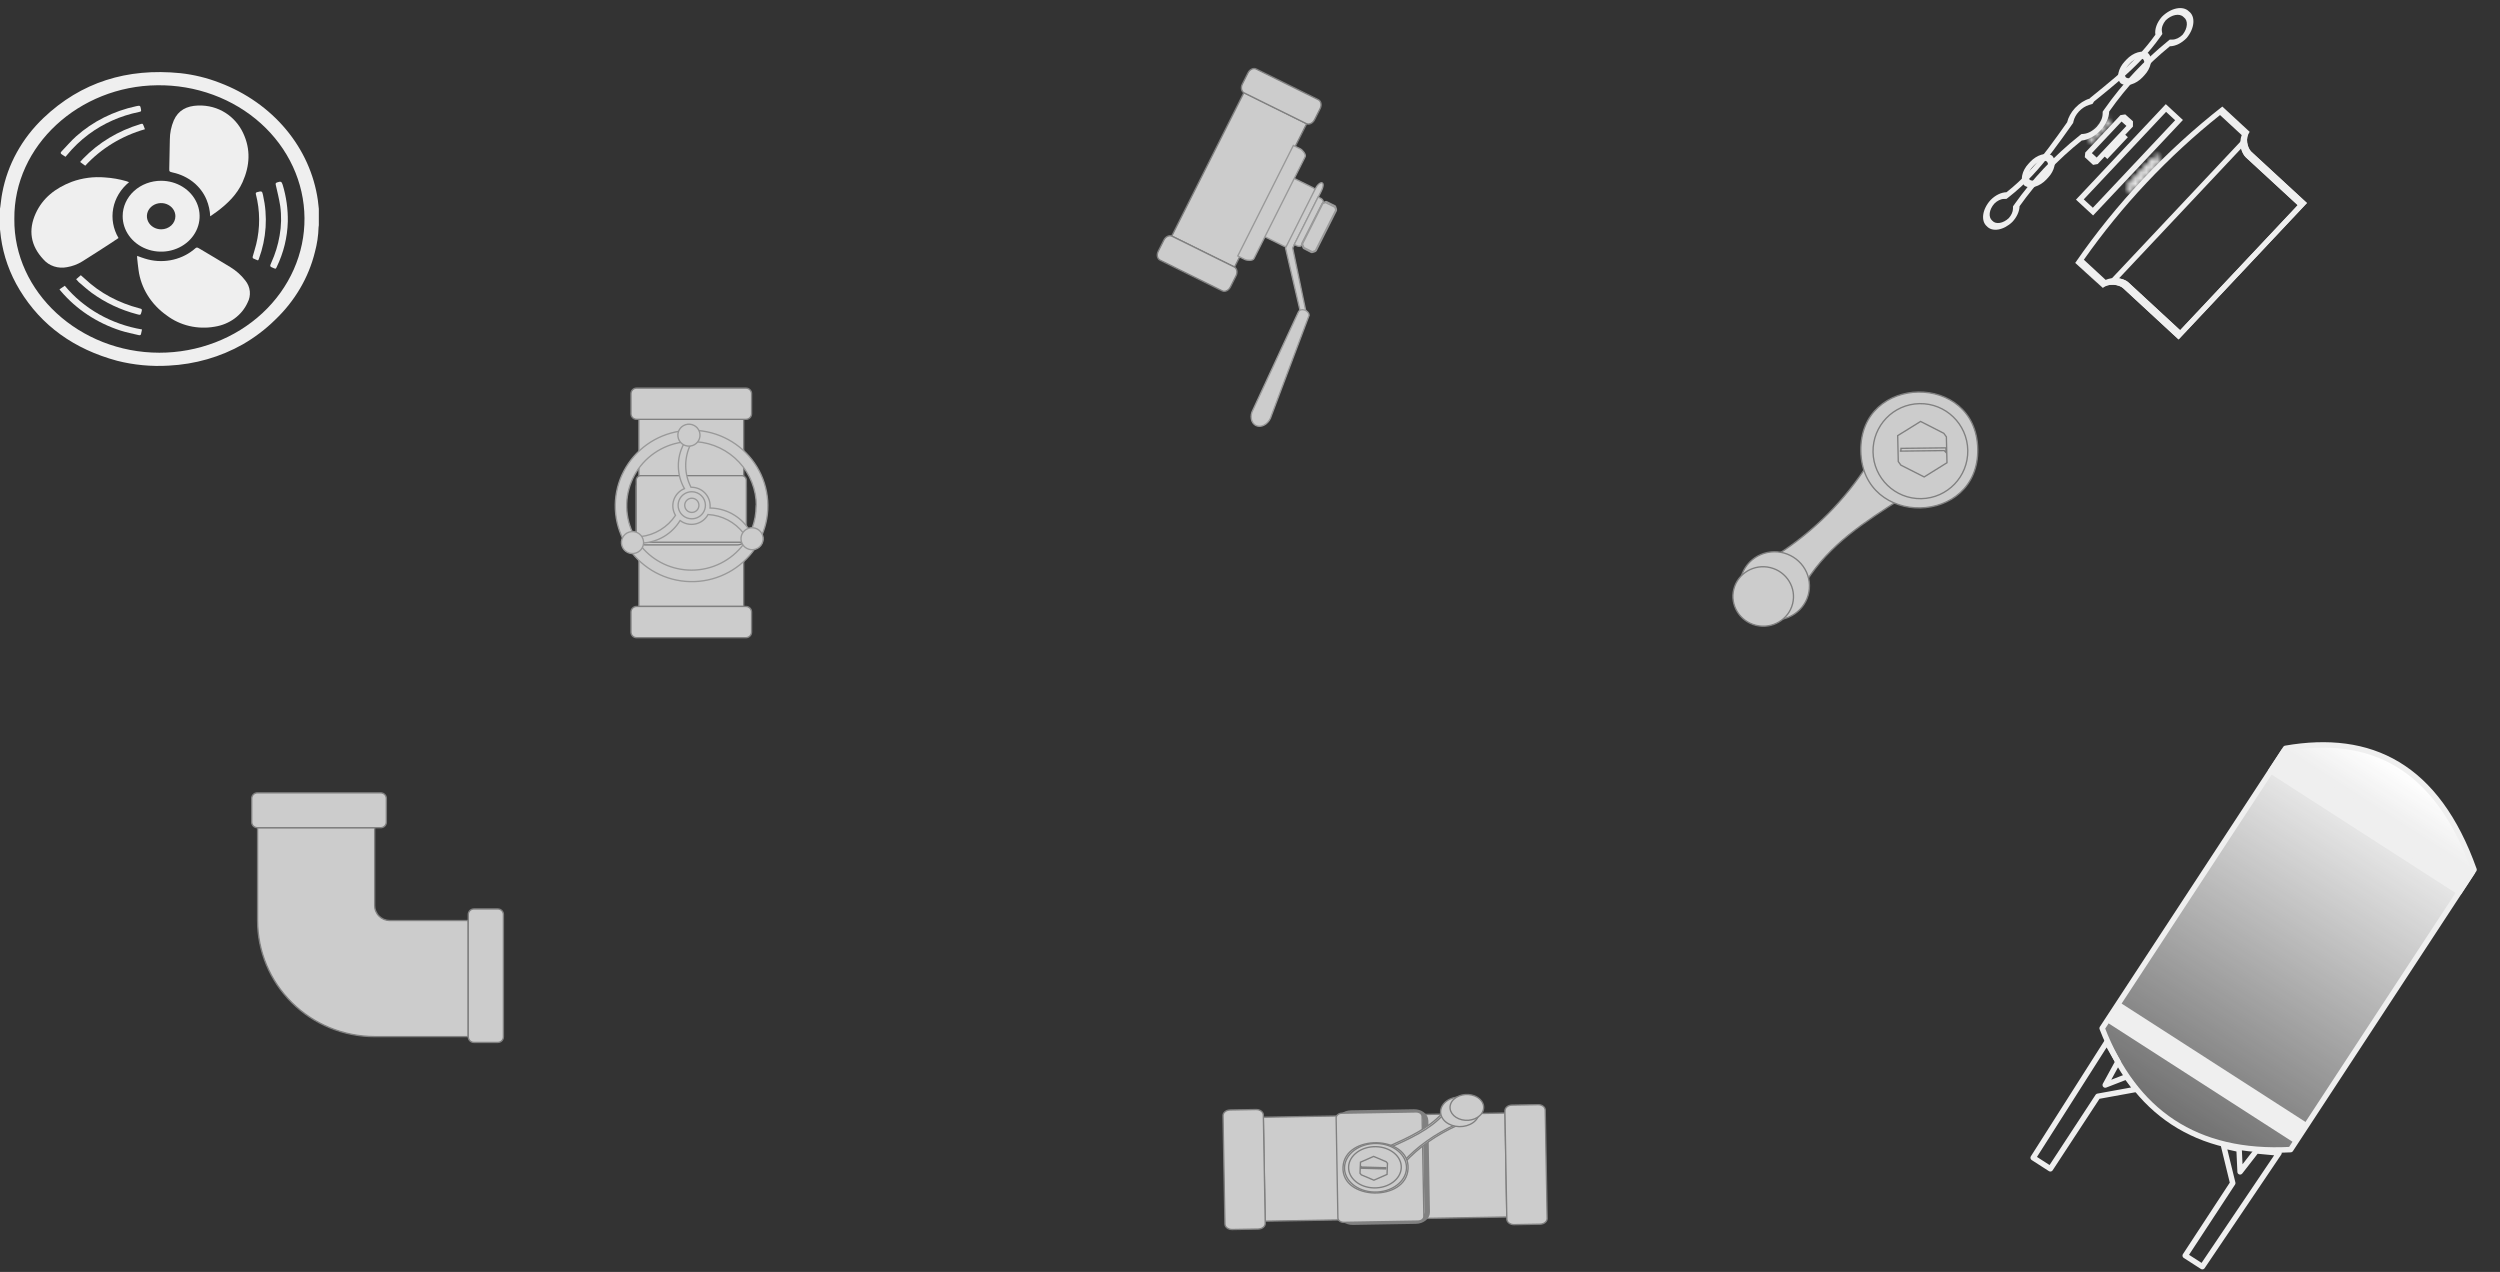 <svg width="456" height="232" viewBox="0 0 456 232" fill="none" xmlns="http://www.w3.org/2000/svg">
<rect x="0" y="0" width="456" height="232" fill="#333333" stroke="none"/>
<path d="M386.313 193.668L383.999 197.906L387.866 196.404L389.598 198.701L382.649 199.967L373.986 213.19L370.854 211.174L384.269 190.085L386.313 193.668Z" stroke="#EFEFEF" stroke-linecap="round" stroke-linejoin="round"/>
<path d="M451.263 158.629C444.475 139.596 432.37 133.805 416.883 136.498L383.432 187.557C389.34 202.827 400.516 210.613 417.812 209.688L451.263 158.629Z" fill="url(#paint0_linear)" stroke="#EFEFEF" stroke-linecap="round" stroke-linejoin="round"/>
<path d="M450.938 159.143L416.55 137.007L414.183 140.62L448.571 162.756L450.938 159.143Z" fill="#EFEFEF" stroke="#EFEFEF" stroke-width="0.94" stroke-linecap="round" stroke-linejoin="round"/>
<path d="M420.949 204.918L386.56 182.782L384.193 186.395L418.582 208.531L420.949 204.918Z" fill="#EFEFEF"/>
<path d="M411.564 209.922L408.599 213.742L408.411 209.629L405.59 208.995L407.249 215.803L398.586 229.026L401.709 231.036L415.689 210.311L411.564 209.922Z" stroke="#EFEFEF" stroke-linecap="round" stroke-linejoin="round"/>
<path fill-rule="evenodd" clip-rule="evenodd" d="M388.553 11.515C388.516 11.554 388.481 11.594 388.446 11.634L388.389 11.701L388.327 11.763C388.303 11.787 388.279 11.811 388.256 11.836C387.909 12.205 387.668 12.644 387.58 13.071C387.492 13.496 387.565 13.882 387.782 14.139C388.402 14.502 389.398 14.203 390.133 13.422C390.169 13.384 390.205 13.344 390.24 13.303L390.297 13.237L390.359 13.175C390.383 13.151 390.407 13.127 390.43 13.102C390.777 12.732 391.017 12.294 391.106 11.867C391.194 11.441 391.12 11.056 390.904 10.798C390.284 10.435 389.287 10.734 388.553 11.515ZM387.857 10.872C389.102 9.548 390.835 9.043 391.861 9.737C392.288 10.178 392.439 10.863 392.278 11.64C392.127 12.368 391.715 13.119 391.126 13.745C391.086 13.787 391.046 13.829 391.005 13.869C390.947 13.937 390.889 14.002 390.829 14.066C389.584 15.389 387.85 15.894 386.825 15.2C386.397 14.76 386.247 14.074 386.408 13.298C386.559 12.57 386.971 11.819 387.56 11.192C387.6 11.15 387.64 11.109 387.681 11.068C387.738 11.001 387.797 10.935 387.857 10.872Z" fill="#EFEFEF"/>
<path fill-rule="evenodd" clip-rule="evenodd" d="M370.997 30.175C370.956 30.218 370.917 30.262 370.879 30.307L370.822 30.374L370.761 30.436C370.741 30.456 370.721 30.476 370.702 30.497C370.352 30.869 370.111 31.31 370.024 31.739C369.938 32.161 370.012 32.544 370.227 32.8C370.847 33.163 371.843 32.864 372.578 32.083C372.614 32.045 372.65 32.005 372.685 31.964L372.741 31.898L372.804 31.836C372.828 31.812 372.851 31.787 372.875 31.763C373.222 31.393 373.462 30.954 373.551 30.527C373.639 30.102 373.565 29.717 373.349 29.459C372.728 29.095 371.732 29.393 370.997 30.175ZM370.301 29.532C371.545 28.209 373.28 27.702 374.305 28.398C374.733 28.839 374.884 29.524 374.723 30.3C374.572 31.028 374.16 31.78 373.57 32.406C373.531 32.448 373.491 32.489 373.45 32.53C373.392 32.597 373.334 32.663 373.274 32.727C372.029 34.05 370.295 34.555 369.27 33.861C368.845 33.423 368.694 32.742 368.851 31.971C369 31.24 369.413 30.484 370.006 29.854C370.039 29.819 370.072 29.784 370.106 29.75C370.169 29.675 370.234 29.602 370.301 29.532Z" fill="#EFEFEF"/>
<path fill-rule="evenodd" clip-rule="evenodd" d="M379.219 20.312C379.204 20.327 379.19 20.343 379.174 20.36C378.692 20.885 378.35 21.507 378.21 22.11L378.137 22.424L377.926 22.722L377.775 22.935C375.499 26.153 373.349 29.192 370.678 32.031C369.302 33.494 367.915 34.767 366.439 35.923L365.986 36.277L365.532 36.284C364.946 36.292 364.286 36.614 363.76 37.147C362.812 38.223 362.63 39.596 363.359 40.221L363.389 40.247L363.416 40.276C364.046 40.972 365.373 40.755 366.393 39.796C366.869 39.275 367.157 38.633 367.167 38.07L367.174 37.637L367.484 37.199C369.087 34.939 370.876 32.757 372.799 30.712C374.803 28.581 376.967 26.587 379.23 24.786L379.64 24.459L380.066 24.419C380.87 24.343 381.761 23.862 382.448 23.132C382.458 23.121 382.469 23.11 382.479 23.099C383.122 22.394 383.501 21.553 383.52 20.79L383.53 20.367L383.829 19.938C385.493 17.56 387.359 15.267 389.377 13.122C391.228 11.154 393.219 9.299 395.294 7.608L395.766 7.224L396.244 7.222C396.866 7.22 397.563 6.883 398.122 6.317C399.048 5.141 399.145 3.765 398.335 3.158L398.298 3.13L398.266 3.098C397.555 2.383 396.115 2.655 395.032 3.699C394.495 4.328 394.226 5.089 394.328 5.699L394.411 6.199L394.022 6.748C393.036 8.135 391.952 9.453 390.707 10.777C388.146 13.499 385.384 15.737 382.461 18.106C382.295 18.24 382.128 18.375 381.961 18.51L381.668 18.959L381.032 19.148C380.389 19.339 379.745 19.753 379.219 20.312ZM378.523 19.669C379.285 18.859 380.219 18.258 381.152 17.981C381.177 17.943 381.205 17.907 381.236 17.874C381.267 17.841 381.301 17.811 381.338 17.784C384.403 15.296 387.365 12.947 390.011 10.133C391.115 8.96 392.164 7.706 393.142 6.328C392.974 5.325 393.431 4.074 394.337 3.053L394.337 3.053C395.983 1.415 398.17 0.983 399.26 2.079C400.49 3.001 400.316 5.136 398.867 6.91C397.967 7.86 396.804 8.439 395.786 8.442C393.772 10.082 391.86 11.866 390.073 13.765C388.127 15.834 386.331 18.039 384.717 20.346C384.691 21.454 384.128 22.699 383.192 23.723C383.176 23.741 383.16 23.758 383.144 23.775C382.147 24.835 380.872 25.525 379.703 25.634C377.509 27.382 375.428 29.3 373.495 31.356C371.639 33.328 369.92 35.425 368.365 37.618C368.365 37.618 368.365 37.618 368.365 37.618L368.365 37.618C368.349 38.557 367.862 39.618 367.054 40.477C365.465 42.011 363.391 42.366 362.401 41.273C361.268 40.302 361.56 38.176 363.057 36.51C363.916 35.62 365.013 35.078 365.979 35.064C367.449 33.913 368.765 32.682 369.982 31.388C372.61 28.595 374.779 25.508 377.045 22.305C377.251 21.418 377.751 20.509 378.46 19.736C378.48 19.714 378.501 19.691 378.523 19.669Z" fill="#EFEFEF"/>
<path d="M384.182 28.144L387.242 24.892L387.413 25.049L384.353 28.302L384.182 28.144Z" stroke="#EFEFEF" stroke-miterlimit="10"/>
<path fill-rule="evenodd" clip-rule="evenodd" d="M387.853 22.973L387.853 22.96L386.971 22.169L381.554 27.927L382.431 28.737L387.853 22.973ZM389.047 23.088L382.619 29.92L381.782 30.076L380.265 28.674L380.351 27.822L386.768 21.001L387.65 20.866L389.054 22.125L389.047 23.088Z" fill="#EFEFEF"/>
<mask id="path-11-inside-1" fill="white">
<path d="M383.723 29.369L388.443 24.352L383.723 29.369ZM388.213 25.108L388.303 25.192L388.213 25.108ZM389.049 24.911L384.328 29.929L389.049 24.911ZM384.558 29.173L384.468 29.089Z"/>
</mask>
<path d="M384.457 30.048L389.177 25.03L387.709 23.673L382.988 28.691L384.457 30.048ZM387.709 23.673L382.988 28.691L384.457 30.048L389.177 25.03L387.709 23.673ZM387.528 25.836L387.618 25.92L388.989 24.463L388.898 24.38L387.528 25.836ZM388.989 24.463L388.898 24.38L387.528 25.836L387.618 25.92L388.989 24.463ZM388.314 24.233L383.594 29.25L385.062 30.608L389.783 25.59L388.314 24.233ZM385.062 30.608L389.783 25.59L388.314 24.233L383.594 29.25L385.062 30.608ZM385.243 28.444L385.153 28.361L383.783 29.817L383.873 29.901L385.243 28.444Z" fill="#EFEFEF" mask="url(#path-11-inside-1)"/>
<mask id="path-13-inside-2" fill="white">
<path d="M383.507 29.17L388.227 24.152L383.507 29.17ZM387.997 24.909L388.088 24.992L387.997 24.909ZM388.833 24.712L384.112 29.73L388.833 24.712ZM384.343 28.973L384.252 28.89Z"/>
</mask>
<path d="M384.241 29.849L388.962 24.831L387.493 23.473L382.773 28.491L384.241 29.849ZM387.493 23.473L382.773 28.491L384.241 29.849L388.962 24.831L387.493 23.473ZM387.312 25.637L387.402 25.721L388.773 24.264L388.682 24.18L387.312 25.637ZM388.773 24.264L388.682 24.18L387.312 25.637L387.402 25.721L388.773 24.264ZM388.098 24.033L383.378 29.051L384.847 30.408L389.567 25.391L388.098 24.033ZM384.847 30.408L389.567 25.391L388.098 24.033L383.378 29.051L384.847 30.408ZM385.028 28.245L384.937 28.161L383.567 29.618L383.657 29.701L385.028 28.245Z" fill="#EFEFEF" mask="url(#path-13-inside-2)"/>
<mask id="path-15-inside-3" fill="white">
<path d="M384.793 21.676L380.911 25.802L381.28 26.143L385.162 22.017L384.793 21.676Z"/>
</mask>
<path d="M380.911 25.802L380.177 25.123L379.492 25.851L380.226 26.53L380.911 25.802ZM384.793 21.676L385.478 20.947L384.744 20.268L384.059 20.997L384.793 21.676ZM385.162 22.017L385.896 22.695L386.582 21.967L385.847 21.288L385.162 22.017ZM381.28 26.143L380.595 26.871L381.329 27.55L382.015 26.821L381.28 26.143ZM381.646 26.48L385.527 22.354L384.059 20.997L380.177 25.123L381.646 26.48ZM384.108 22.404L384.477 22.745L385.847 21.288L385.478 20.947L384.108 22.404ZM384.428 21.338L380.546 25.464L382.015 26.821L385.896 22.695L384.428 21.338ZM381.966 25.414L381.597 25.073L380.226 26.53L380.595 26.871L381.966 25.414Z" fill="#EFEFEF" mask="url(#path-15-inside-3)"/>
<mask id="path-17-inside-4" fill="white">
<path d="M384.786 21.766L381.021 25.768L381.314 26.038L385.078 22.036L384.786 21.766Z"/>
</mask>
<path d="M381.021 25.768L380.287 25.089L379.602 25.817L380.336 26.496L381.021 25.768ZM384.786 21.766L385.471 21.038L384.737 20.359L384.052 21.087L384.786 21.766ZM385.078 22.036L385.813 22.715L386.498 21.987L385.764 21.308L385.078 22.036ZM381.314 26.038L380.629 26.766L381.363 27.445L382.048 26.717L381.314 26.038ZM381.756 26.447L385.52 22.445L384.052 21.087L380.287 25.089L381.756 26.447ZM384.101 22.494L384.393 22.765L385.764 21.308L385.471 21.038L384.101 22.494ZM384.344 21.358L380.579 25.359L382.048 26.717L385.813 22.715L384.344 21.358ZM381.999 25.31L381.707 25.039L380.336 26.496L380.629 26.766L381.999 25.31Z" fill="#EFEFEF" mask="url(#path-17-inside-4)"/>
<mask id="path-19-inside-5" fill="white">
<path d="M393.301 28.358L387.791 34.215L388.521 34.89L394.032 29.033L393.301 28.358Z"/>
</mask>
<path d="M387.791 34.215L387.056 33.536L386.371 34.264L387.105 34.943L387.791 34.215ZM393.301 28.358L393.986 27.629L393.252 26.95L392.567 27.679L393.301 28.358ZM394.032 29.033L394.766 29.712L395.451 28.983L394.717 28.305L394.032 29.033ZM388.521 34.89L387.836 35.619L388.571 36.297L389.256 35.569L388.521 34.89ZM388.525 34.894L394.035 29.036L392.567 27.679L387.056 33.536L388.525 34.894ZM392.616 29.086L393.347 29.761L394.717 28.305L393.986 27.629L392.616 29.086ZM393.297 28.354L387.787 34.212L389.256 35.569L394.766 29.712L393.297 28.354ZM389.207 34.162L388.476 33.486L387.105 34.943L387.836 35.619L389.207 34.162Z" fill="#EFEFEF" mask="url(#path-19-inside-5)"/>
<mask id="path-21-inside-6" fill="white">
<path d="M393.279 28.492L387.924 34.183L388.551 34.762L393.905 29.071L393.279 28.492Z"/>
</mask>
<path d="M387.924 34.183L387.19 33.505L386.505 34.233L387.239 34.912L387.924 34.183ZM393.279 28.492L393.964 27.764L393.229 27.085L392.544 27.813L393.279 28.492ZM393.905 29.071L394.639 29.75L395.324 29.021L394.59 28.343L393.905 29.071ZM388.551 34.762L387.865 35.491L388.6 36.169L389.285 35.441L388.551 34.762ZM388.659 34.862L394.013 29.171L392.544 27.813L387.19 33.505L388.659 34.862ZM392.593 29.22L393.22 29.799L394.59 28.343L393.964 27.764L392.593 29.22ZM393.171 28.392L387.816 34.084L389.285 35.441L394.639 29.75L393.171 28.392ZM389.236 34.034L388.609 33.455L387.239 34.912L387.865 35.491L389.236 34.034Z" fill="#EFEFEF" mask="url(#path-21-inside-6)"/>
<path d="M379.367 36.389L395.067 19.7L397.457 21.91L381.758 38.598L379.367 36.389Z" stroke="#EFEFEF" stroke-miterlimit="10"/>
<path fill-rule="evenodd" clip-rule="evenodd" d="M419.107 37.425L409.652 28.722C408.926 28.051 408.263 26.312 408.89 24.645L404.933 20.987C400.22 24.744 395.72 28.893 391.543 33.332C387.384 37.754 383.536 42.474 380.095 47.375C380.739 47.971 381.977 49.114 384.072 51.051C384.669 50.794 385.338 50.679 386.037 50.722C386.914 50.776 387.748 51.077 388.215 51.508L397.652 60.232L419.107 37.425ZM420.78 37.031L397.373 61.912L387.24 52.545C386.544 51.902 384.565 51.585 383.559 52.516C380.059 49.28 378.729 48.051 378.561 47.897C382.239 42.555 386.363 37.456 390.847 32.689C395.348 27.905 400.211 23.456 405.351 19.435L410.341 24.048C409.435 25.149 409.917 27.029 410.627 27.685L420.78 37.031ZM383.561 52.558C383.554 52.566 382.292 51.416 378.521 47.955C378.534 47.935 378.547 47.917 378.561 47.897C378.891 48.206 383.574 52.544 383.561 52.558ZM378.561 47.897C378.548 47.886 378.542 47.88 378.542 47.88C378.542 47.88 378.548 47.885 378.561 47.897L378.561 47.897Z" fill="#EFEFEF"/>
<path fill-rule="evenodd" clip-rule="evenodd" d="M419.109 37.424L409.671 28.701C409.315 28.372 408.974 27.785 408.793 27.076L386.5 50.773C387.199 50.887 387.831 51.154 388.215 51.508L397.652 60.232L419.109 37.424ZM420.78 37.031L397.373 61.912L387.24 52.545C386.544 51.902 384.565 51.585 383.559 52.516L410.36 24.027C409.455 25.128 409.937 27.008 410.647 27.664L420.78 37.031Z" fill="#EFEFEF"/>
<path d="M58.154 38.081V41.088C58.138 41.213 58.109 41.339 58.106 41.465C58.063 42.985 57.839 44.496 57.439 45.972C56.298 50.623 53.791 54.896 50.192 58.324C48.45 60.043 46.473 61.546 44.311 62.795C40.221 65.116 35.566 66.455 30.77 66.69C27.598 66.882 24.413 66.582 21.349 65.803C13.556 63.692 7.574 59.452 3.594 52.897C1.788 49.928 0.624 46.665 0.167 43.288C0.101 42.811 0.056 42.331 0 41.854V38.027C0.016 37.948 0.036 37.869 0.047 37.789C0.168 36.915 0.241 36.032 0.416 35.167C1.375 30.025 3.992 25.268 7.928 21.516C14.781 14.997 23.167 12.363 32.916 13.347C35.381 13.62 37.793 14.21 40.08 15.101C44.845 16.903 49.009 19.832 52.152 23.591C55.294 27.351 57.303 31.808 57.976 36.512C58.051 37.033 58.095 37.558 58.154 38.081ZM2.616 39.928C2.471 53.289 14.521 64.329 29.069 64.336C32.562 64.335 36.021 63.697 39.245 62.459C42.47 61.222 45.396 59.408 47.857 57.124C50.317 54.84 52.263 52.13 53.581 49.15C54.9 46.17 55.565 42.98 55.539 39.762C55.513 36.544 54.796 33.363 53.43 30.402C52.063 27.441 50.074 24.758 47.577 22.507C45.08 20.257 42.124 18.484 38.88 17.291C35.636 16.097 32.167 15.507 28.675 15.553C14.48 15.689 2.499 26.524 2.616 39.928Z" fill="#EFEFEF"/>
<path d="M25.013 46.671C25.514 46.849 25.958 47.03 26.416 47.162C27.909 47.641 29.512 47.748 31.064 47.474C32.616 47.2 34.062 46.554 35.257 45.601C35.302 45.566 35.346 45.529 35.389 45.492C35.894 45.055 35.894 45.055 36.49 45.411C38.321 46.505 40.167 47.579 41.978 48.702C43.058 49.35 43.995 50.182 44.737 51.154C45.206 51.73 45.492 52.415 45.565 53.132C45.638 53.849 45.493 54.571 45.148 55.218C44.632 56.35 43.813 57.344 42.769 58.108C41.725 58.871 40.488 59.38 39.174 59.587C37.638 59.861 36.054 59.819 34.538 59.463C33.022 59.107 31.61 58.446 30.403 57.528C28.993 56.536 27.812 55.294 26.931 53.874C26.05 52.455 25.486 50.888 25.272 49.265C25.161 48.527 25.095 47.78 25.013 47.04C25.003 46.934 25.013 46.827 25.013 46.671Z" fill="#EFEFEF"/>
<path d="M21.616 43.411C21.121 43.743 20.664 44.06 20.196 44.362C18.457 45.484 16.728 46.62 14.966 47.71C14.131 48.221 13.192 48.569 12.207 48.734C11.422 48.89 10.606 48.841 9.85 48.592C9.094 48.344 8.429 47.905 7.929 47.327C5.561 44.81 5.133 41.969 6.51 38.928C7.776 36.132 10.093 34.306 13.095 33.158C15.023 32.457 17.104 32.186 19.168 32.367C20.489 32.452 21.794 32.681 23.057 33.05C23.203 33.093 23.343 33.153 23.54 33.228C22.019 34.477 21.002 36.162 20.652 38.011C20.303 39.86 20.643 41.764 21.617 43.412L21.616 43.411Z" fill="#EFEFEF"/>
<path d="M38.342 39.456C38.298 38.405 38.067 37.369 37.657 36.388C37.147 35.172 36.323 34.088 35.256 33.231C34.189 32.375 32.911 31.771 31.533 31.472C30.861 31.309 30.861 31.309 30.874 30.666C30.909 28.936 30.943 27.206 30.978 25.475C30.979 24.271 31.224 23.078 31.7 21.956C32.51 20.125 34.036 19.318 36.113 19.248C39.883 19.119 42.906 21.236 44.331 24.225C45.761 27.225 45.579 30.229 44.247 33.215C43.259 35.428 41.556 37.115 39.571 38.592C39.187 38.875 38.788 39.142 38.342 39.456Z" fill="#EFEFEF"/>
<path d="M29.393 32.974C30.783 32.974 32.141 33.355 33.296 34.066C34.45 34.778 35.349 35.79 35.879 36.973C36.409 38.156 36.546 39.457 36.272 40.712C35.998 41.967 35.326 43.118 34.341 44.021C33.356 44.923 32.102 45.536 30.739 45.782C29.375 46.028 27.963 45.895 26.681 45.4C25.4 44.906 24.307 44.072 23.54 43.005C22.773 41.938 22.368 40.685 22.375 39.405C22.377 38.558 22.56 37.72 22.914 36.938C23.268 36.157 23.785 35.447 24.437 34.85C25.089 34.252 25.862 33.779 26.713 33.458C27.563 33.136 28.474 32.972 29.393 32.974V32.974ZM31.992 39.427C31.99 38.954 31.836 38.492 31.549 38.099C31.262 37.706 30.855 37.401 30.38 37.221C29.904 37.041 29.381 36.995 28.878 37.089C28.374 37.183 27.912 37.413 27.55 37.749C27.188 38.085 26.942 38.512 26.843 38.977C26.745 39.441 26.798 39.922 26.997 40.359C27.195 40.796 27.53 41.169 27.958 41.43C28.387 41.692 28.89 41.83 29.404 41.828C29.745 41.828 30.083 41.766 30.398 41.645C30.713 41.524 30.999 41.347 31.239 41.124C31.48 40.901 31.67 40.636 31.799 40.345C31.928 40.054 31.994 39.742 31.992 39.428V39.427Z" fill="#EFEFEF"/>
<path d="M10.851 52.767L11.82 52.123C15.276 56.3 20.296 59.141 25.903 60.093C25.837 60.4 25.792 60.685 25.713 60.963C25.653 61.178 25.453 61.163 25.275 61.12C24.179 60.853 23.061 60.642 21.994 60.3C17.687 58.909 13.904 56.408 11.096 53.093C11.041 53.029 10.987 52.964 10.935 52.898C10.909 52.867 10.892 52.834 10.851 52.767Z" fill="#EFEFEF"/>
<path d="M52.497 40.407C52.425 43.278 51.732 46.107 50.459 48.728C50.301 49.065 50.301 49.065 49.93 48.913C49.188 48.611 49.175 48.606 49.485 47.91C50.203 46.331 50.712 44.679 50.999 42.988C51.322 41.197 51.359 39.373 51.111 37.572C50.911 36.269 50.586 34.982 50.293 33.693C50.237 33.444 50.316 33.351 50.547 33.273C51.23 33.044 51.361 33.095 51.559 33.704C52.218 35.885 52.534 38.143 52.497 40.407Z" fill="#EFEFEF"/>
<path d="M11.945 28.599L11.272 28.16C11.046 28.012 10.994 27.856 11.199 27.647C12.092 26.726 12.918 25.737 13.877 24.877C16.922 22.155 20.717 20.25 24.851 19.368C25.545 19.215 25.602 19.248 25.708 19.902C25.777 20.326 25.775 20.334 25.316 20.432C21.976 21.12 18.854 22.507 16.191 24.486C14.683 25.612 13.333 26.905 12.172 28.337C12.107 28.416 12.038 28.492 11.945 28.599Z" fill="#EFEFEF"/>
<path d="M13.889 50.933L14.739 50.2C14.998 50.428 15.248 50.645 15.492 50.865C16.863 52.156 18.416 53.269 20.111 54.175C21.781 55.061 23.563 55.754 25.418 56.237C25.903 56.355 25.937 56.416 25.816 56.871C25.652 57.485 25.63 57.49 24.995 57.316C21.994 56.53 19.19 55.208 16.741 53.426C15.911 52.812 15.146 52.122 14.36 51.457C14.19 51.292 14.033 51.117 13.889 50.933V50.933Z" fill="#EFEFEF"/>
<path d="M26.435 23.573C22.193 24.791 18.416 27.099 15.549 30.226C15.378 30.102 15.225 29.991 15.073 29.88C14.921 29.769 14.783 29.666 14.615 29.541C14.812 29.324 14.986 29.117 15.176 28.923C17.984 26.017 21.579 23.851 25.594 22.644C26.012 22.519 26.016 22.516 26.174 22.887C26.264 23.097 26.337 23.314 26.435 23.573Z" fill="#EFEFEF"/>
<path d="M47.05 47.498C46.757 47.379 46.446 47.27 46.16 47.123C46.094 47.089 46.063 46.918 46.088 46.825C46.293 46.068 46.541 45.319 46.73 44.558C47.466 41.546 47.446 38.419 46.669 35.416C46.618 35.211 46.681 35.108 46.891 35.05C47.786 34.798 47.813 34.865 47.974 35.592C48.862 39.459 48.6 43.476 47.218 47.218C47.195 47.278 47.169 47.337 47.141 47.394C47.114 47.431 47.083 47.466 47.05 47.498Z" fill="#EFEFEF"/>
<path fill-rule="evenodd" clip-rule="evenodd" d="M329.396 106.139C328.106 107.576 322.618 102.553 324.217 101.155C330.886 96.885 336.532 91.22 340.76 84.558C342.089 83.108 348.471 89.488 346.862 90.887C340.15 95.195 333.746 99.227 329.396 106.139Z" fill="#CCCCCC" stroke="#808080" stroke-width="0.25" stroke-miterlimit="10"/>
<path fill-rule="evenodd" clip-rule="evenodd" d="M319.32 111.328C318.72 110.765 318.239 110.09 317.905 109.341C317.571 108.593 317.39 107.785 317.373 106.967C317.356 106.148 317.504 105.335 317.807 104.573C318.11 103.812 318.563 103.117 319.139 102.531C320.314 101.345 321.914 100.666 323.591 100.641C325.268 100.615 326.888 101.246 328.099 102.396C328.698 102.959 329.179 103.635 329.513 104.383C329.848 105.132 330.028 105.939 330.045 106.758C330.062 107.576 329.915 108.39 329.611 109.151C329.308 109.913 328.856 110.607 328.279 111.194C327.104 112.38 325.504 113.059 323.827 113.084C322.15 113.109 320.531 112.478 319.32 111.328V111.328Z" fill="#CCCCCC" stroke="#808080" stroke-width="0.25" stroke-miterlimit="10"/>
<path fill-rule="evenodd" clip-rule="evenodd" d="M360.74 81.896C360.994 95.929 339.662 96.394 339.412 82.269C339.162 68.144 360.484 67.822 360.74 81.896Z" fill="#CCCCCC" stroke="#808080" stroke-width="0.25" stroke-miterlimit="10"/>
<path d="M350.439 90.954C355.211 90.87 359.008 86.921 358.922 82.135C358.835 77.349 354.896 73.538 350.124 73.623C345.353 73.709 341.555 77.657 341.641 82.443C341.728 87.229 345.667 91.04 350.439 90.954Z" fill="#CCCCCC" stroke="#808080" stroke-width="0.25" stroke-miterlimit="10"/>
<path fill-rule="evenodd" clip-rule="evenodd" d="M350.312 76.871L346.138 79.461C346.199 81.343 346.201 82.387 346.246 84.188L346.722 84.844L350.965 86.994L355.129 84.404L355.02 79.677L354.545 79.031L350.312 76.871Z" fill="#CCCCCC" stroke="#808080" stroke-width="0.25" stroke-miterlimit="10"/>
<path fill-rule="evenodd" clip-rule="evenodd" d="M354.947 81.689L354.945 82.521L354.625 82.188L346.531 82.283L346.714 82.26L346.741 81.782L354.947 81.689Z" fill="#CCCCCC" stroke="#808080" stroke-width="0.25" stroke-miterlimit="10"/>
<path d="M320.288 114.057C323.251 114.788 326.245 113.025 326.974 110.12C327.703 107.215 325.892 104.268 322.928 103.537C319.964 102.806 316.971 104.569 316.242 107.474C315.513 110.379 317.324 113.327 320.288 114.057Z" fill="#CCCCCC" stroke="#808080" stroke-width="0.25" stroke-miterlimit="10"/>
<path d="M135.647 110.607V76.475H116.517V110.607H135.647Z" fill="#CCCCCC" stroke="#808080" stroke-width="0.25" stroke-miterlimit="10"/>
<path d="M137.085 115.3V111.629C137.085 111.07 136.628 110.617 136.065 110.617H116.109C115.545 110.617 115.089 111.07 115.089 111.629V115.3C115.089 115.858 115.545 116.311 116.109 116.311H136.065C136.628 116.311 137.085 115.858 137.085 115.3Z" fill="#CCCCCC" stroke="#808080" stroke-width="0.25" stroke-miterlimit="10"/>
<path d="M137.085 75.474V71.803C137.085 71.245 136.628 70.792 136.065 70.792H116.109C115.545 70.792 115.089 71.245 115.089 71.803V75.474C115.089 76.033 115.545 76.486 116.109 76.486H136.065C136.628 76.486 137.085 76.033 137.085 75.474Z" fill="#CCCCCC" stroke="#808080" stroke-width="0.25" stroke-miterlimit="10"/>
<path d="M134.494 87.246H117.69C116.783 87.246 116.048 87.975 116.048 88.874V97.763C116.048 98.663 116.783 99.392 117.69 99.392H134.494C135.401 99.392 136.136 98.663 136.136 97.763V88.874C136.136 87.975 135.401 87.246 134.494 87.246Z" fill="#CCCCCC" stroke="#808080" stroke-width="0.25" stroke-miterlimit="10"/>
<path d="M135.3 86.76H116.884C116.422 86.76 116.048 87.132 116.048 87.59V98.077C116.048 98.535 116.422 98.906 116.884 98.906H135.3C135.762 98.906 136.136 98.535 136.136 98.077V87.59C136.136 87.132 135.762 86.76 135.3 86.76Z" fill="#CCCCCC" stroke="#808080" stroke-width="0.25" stroke-miterlimit="10"/>
<path fill-rule="evenodd" clip-rule="evenodd" d="M138.942 97.672C139.803 95.668 140.172 93.49 140.02 91.316C139.868 89.143 139.198 87.036 138.067 85.168C136.935 83.301 135.373 81.725 133.509 80.571C131.645 79.417 129.531 78.717 127.342 78.528C127.184 78.212 126.938 77.947 126.632 77.767C126.326 77.586 125.974 77.496 125.619 77.509C125.263 77.522 124.918 77.637 124.627 77.839C124.335 78.041 124.109 78.323 123.975 78.65C121.826 78.986 119.787 79.816 118.021 81.075C116.255 82.333 114.811 83.984 113.805 85.896C112.799 87.808 112.259 89.926 112.229 92.082C112.198 94.238 112.678 96.371 113.629 98.31C113.49 98.702 113.49 99.13 113.629 99.523C113.741 99.872 113.955 100.181 114.244 100.41C114.533 100.638 114.883 100.777 115.252 100.808C116.601 102.515 118.338 103.883 120.322 104.8C122.305 105.717 124.479 106.156 126.666 106.084C128.853 106.011 130.992 105.427 132.909 104.38C134.826 103.333 136.466 101.853 137.697 100.059H137.82C138.054 99.987 138.272 99.869 138.46 99.712C138.649 99.556 138.804 99.364 138.917 99.148C139.03 98.931 139.098 98.695 139.118 98.452C139.138 98.209 139.11 97.965 139.034 97.733L138.942 97.672ZM137.922 92.272C137.923 93.692 137.664 95.101 137.156 96.429C136.956 96.424 136.756 96.451 136.565 96.51V96.51C135.8 95.345 134.758 94.385 133.53 93.715C132.302 93.044 130.927 92.684 129.525 92.666C129.533 92.532 129.533 92.397 129.525 92.262C129.525 91.364 129.165 90.502 128.524 89.866C127.883 89.231 127.014 88.874 126.107 88.874H126.036C125.425 87.688 125.095 86.378 125.072 85.046C125.049 83.714 125.333 82.395 125.903 81.188C126.347 81.135 126.752 80.914 127.036 80.571C130.009 80.798 132.787 82.129 134.813 84.299C136.839 86.468 137.964 89.316 137.962 92.272H137.922ZM124.352 80.672C124.466 80.782 124.592 80.877 124.73 80.956C124.054 82.217 123.71 83.627 123.73 85.055C123.749 86.484 124.132 87.884 124.842 89.127C124.387 89.312 123.978 89.593 123.642 89.95C123.307 90.306 123.053 90.73 122.898 91.193C122.743 91.656 122.69 92.146 122.744 92.631C122.798 93.116 122.957 93.583 123.21 94.001C122.504 95.067 121.57 95.966 120.476 96.635C119.381 97.305 118.151 97.728 116.874 97.875C116.702 97.637 116.475 97.443 116.213 97.309C115.95 97.176 115.659 97.106 115.364 97.106C114.606 95.457 114.245 93.655 114.309 91.844C114.372 90.033 114.859 88.26 115.73 86.667C116.601 85.073 117.833 83.702 119.329 82.66C120.825 81.618 122.545 80.934 124.352 80.662V80.672ZM126.138 103.993C124.402 103.994 122.688 103.616 121.116 102.885C119.545 102.155 118.156 101.09 117.047 99.766C117.157 99.541 117.219 99.297 117.231 99.048C118.619 98.967 119.965 98.55 121.153 97.834C122.341 97.119 123.334 96.126 124.046 94.942C124.44 95.242 124.895 95.454 125.38 95.562C125.864 95.67 126.367 95.673 126.852 95.569C127.338 95.465 127.795 95.257 128.191 94.96C128.588 94.663 128.914 94.284 129.147 93.85C130.41 93.922 131.641 94.264 132.758 94.853C133.874 95.441 134.849 96.261 135.616 97.258C135.41 97.556 135.3 97.908 135.3 98.269C135.3 98.63 135.41 98.983 135.616 99.281C134.516 100.744 133.086 101.932 131.44 102.75C129.795 103.568 127.979 103.994 126.138 103.993V103.993Z" fill="#CCCCCC" stroke="#999999" stroke-width="0.25" stroke-miterlimit="10"/>
<path fill-rule="evenodd" clip-rule="evenodd" d="M126.189 89.693C125.696 89.691 125.215 89.834 124.804 90.103C124.394 90.373 124.073 90.757 123.883 91.207C123.692 91.657 123.641 92.153 123.735 92.632C123.829 93.111 124.064 93.552 124.411 93.898C124.758 94.245 125.2 94.482 125.683 94.579C126.165 94.676 126.666 94.629 127.122 94.445C127.577 94.26 127.968 93.945 128.243 93.54C128.518 93.135 128.666 92.659 128.668 92.171C128.669 91.847 128.606 91.526 128.482 91.226C128.359 90.926 128.176 90.653 127.946 90.423C127.716 90.193 127.442 90.01 127.141 89.885C126.839 89.76 126.516 89.695 126.189 89.693V89.693Z" fill="#CCCCCC" stroke="#999999" stroke-width="0.25" stroke-miterlimit="10"/>
<path d="M126.275 81.281C127.338 80.946 127.925 79.82 127.587 78.766C127.248 77.712 126.112 77.13 125.049 77.465C123.986 77.801 123.398 78.927 123.737 79.981C124.075 81.035 125.212 81.617 126.275 81.281Z" fill="#CCCCCC" stroke="#999999" stroke-width="0.25" stroke-miterlimit="10"/>
<path d="M115.984 100.87C117.047 100.534 117.634 99.408 117.296 98.354C116.957 97.3 115.82 96.719 114.757 97.054C113.694 97.39 113.107 98.517 113.446 99.57C113.785 100.624 114.921 101.206 115.984 100.87Z" fill="#CCCCCC" stroke="#999999" stroke-width="0.25" stroke-miterlimit="10"/>
<path d="M137.788 100.172C138.851 99.836 139.438 98.709 139.099 97.656C138.76 96.602 137.624 96.02 136.561 96.356C135.498 96.692 134.911 97.818 135.25 98.872C135.588 99.926 136.725 100.508 137.788 100.172Z" fill="#CCCCCC" stroke="#999999" stroke-width="0.25" stroke-miterlimit="10"/>
<path d="M126.189 93.466C126.904 93.466 127.484 92.886 127.484 92.171C127.484 91.456 126.904 90.876 126.189 90.876C125.473 90.876 124.893 91.456 124.893 92.171C124.893 92.886 125.473 93.466 126.189 93.466Z" fill="#CCCCCC" stroke="#999999" stroke-width="0.25" stroke-miterlimit="10"/>
<path d="M225.183 48.71L238.335 22.563L226.885 16.904L213.733 43.051L225.183 48.71Z" fill="#CCCCCC" stroke="#808080" stroke-width="0.25" stroke-miterlimit="10"/>
<path d="M224.427 52.343L225.453 50.304C225.775 49.664 225.627 48.943 225.123 48.694L213.782 43.09C213.278 42.84 212.609 43.157 212.287 43.797L211.261 45.836C210.939 46.476 211.087 47.196 211.592 47.446L222.932 53.05C223.436 53.299 224.106 52.983 224.427 52.343Z" fill="#CCCCCC" stroke="#808080" stroke-width="0.25" stroke-miterlimit="10"/>
<path d="M239.77 21.84L240.795 19.801C241.117 19.161 240.969 18.441 240.465 18.192L229.125 12.587C228.621 12.338 227.951 12.654 227.629 13.294L226.604 15.333C226.282 15.973 226.43 16.694 226.934 16.943L238.274 22.547C238.778 22.797 239.448 22.48 239.77 21.84Z" fill="#CCCCCC" stroke="#808080" stroke-width="0.25" stroke-miterlimit="10"/>
<path fill-rule="evenodd" clip-rule="evenodd" d="M228.419 42.05L234.208 44.91C234.303 44.97 234.421 44.98 234.54 44.939C234.658 44.898 234.767 44.809 234.844 44.689L239.762 34.912C239.814 34.779 239.822 34.638 239.784 34.519C239.746 34.4 239.664 34.312 239.557 34.276L233.768 31.415L228.419 42.05Z" fill="#CCCCCC" stroke="#999999" stroke-width="0.25" stroke-miterlimit="10"/>
<path d="M240.968 34.915C239.494 37.846 237.157 42.492 235.782 45.226L238.402 57.832L237.331 57.49L234.479 45.233C236.373 41.468 237.975 38.282 239.869 34.517C240.702 32.86 241.961 32.918 240.968 34.915Z" fill="#CCCCCC" stroke="#999999" stroke-width="0.25" stroke-miterlimit="10"/>
<path fill-rule="evenodd" clip-rule="evenodd" d="M231.89 75.833C231.813 76.124 231.686 76.406 231.519 76.662C231.352 76.917 231.147 77.139 230.917 77.317C230.687 77.494 230.437 77.622 230.181 77.692C229.926 77.763 229.671 77.775 229.431 77.727C229.192 77.68 228.973 77.574 228.789 77.416C228.605 77.258 228.458 77.051 228.358 76.808C228.259 76.566 228.208 76.292 228.209 76.004C228.211 75.716 228.264 75.419 228.366 75.133V75.133L236.82 56.92C237.257 56.051 238.685 56.612 238.769 57.42L238.78 57.512L231.89 75.833Z" fill="#CCCCCC" stroke="#999999" stroke-width="0.25" stroke-miterlimit="10"/>
<path fill-rule="evenodd" clip-rule="evenodd" d="M236.617 44.857L236.07 44.587L240.417 35.944L240.964 36.215C241.129 36.296 241.431 36.648 241.337 36.833L237.34 44.781C237.25 44.982 236.782 44.938 236.617 44.857Z" fill="#CCCCCC" stroke="#999999" stroke-width="0.25" stroke-miterlimit="10"/>
<path fill-rule="evenodd" clip-rule="evenodd" d="M241.123 37.191C241.15 37.135 241.186 37.085 241.228 37.044C241.271 37.002 241.319 36.97 241.37 36.95L241.78 36.792C241.858 36.764 241.937 36.767 242.003 36.801L243.464 37.523C243.531 37.555 243.582 37.615 243.606 37.694L243.747 38.14C243.764 38.191 243.77 38.249 243.764 38.309C243.758 38.368 243.739 38.428 243.711 38.484L240.11 45.643C240.082 45.701 240.044 45.754 239.999 45.797C239.954 45.84 239.902 45.872 239.849 45.89L239.387 46.038C239.312 46.065 239.237 46.063 239.172 46.033L237.842 45.347C237.782 45.321 237.735 45.273 237.707 45.208L237.474 44.673C237.451 44.619 237.442 44.556 237.447 44.49C237.452 44.425 237.472 44.358 237.503 44.297L241.123 37.191Z" fill="#CCCCCC" stroke="#999999" stroke-width="0.25" stroke-miterlimit="10"/>
<path fill-rule="evenodd" clip-rule="evenodd" d="M241.224 37.241L237.629 44.389C237.609 44.427 237.597 44.469 237.594 44.511C237.591 44.552 237.597 44.592 237.612 44.626L237.845 45.161C237.872 45.189 237.907 45.206 237.946 45.21L239.242 45.851C239.27 45.884 239.309 45.903 239.352 45.905L239.814 45.757C239.847 45.747 239.88 45.728 239.908 45.702C239.937 45.676 239.962 45.644 239.98 45.608L243.593 38.426C243.611 38.39 243.622 38.351 243.625 38.312C243.629 38.274 243.625 38.237 243.613 38.204L243.47 37.786C243.44 37.75 243.398 37.73 243.351 37.728L241.89 37.006C241.861 36.969 241.819 36.948 241.771 36.947L241.367 37.094C241.337 37.108 241.309 37.128 241.285 37.153C241.26 37.178 241.24 37.208 241.224 37.241V37.241Z" fill="#CCCCCC" stroke="#999999" stroke-width="0.25" stroke-miterlimit="10"/>
<path fill-rule="evenodd" clip-rule="evenodd" d="M227.065 47.325L225.769 46.684L235.908 26.527L237.177 27.154C237.551 27.339 238.278 28.161 238.05 28.613L228.727 47.149C228.533 47.602 227.44 47.51 227.065 47.325Z" fill="#CCCCCC" stroke="#999999" stroke-width="0.25" stroke-miterlimit="10"/>
<path d="M274.506 203.019L230.438 203.782L230.772 222.741L274.84 221.979L274.506 203.019Z" fill="#CCCCCC" stroke="#808080" stroke-width="0.25" stroke-miterlimit="10"/>
<path d="M280.527 201.489L275.787 201.571C275.066 201.584 274.489 202.046 274.499 202.605L274.847 222.383C274.857 222.942 275.45 223.384 276.171 223.372L280.911 223.29C281.632 223.277 282.208 222.814 282.198 222.256L281.85 202.478C281.84 201.919 281.248 201.477 280.527 201.489Z" fill="#CCCCCC" stroke="#808080" stroke-width="0.25" stroke-miterlimit="10"/>
<path d="M229.107 202.379L224.368 202.461C223.647 202.473 223.07 202.936 223.08 203.494L223.428 223.273C223.438 223.831 224.03 224.274 224.752 224.261L229.491 224.179C230.212 224.167 230.789 223.704 230.779 223.146L230.431 203.367C230.421 202.809 229.829 202.366 229.107 202.379Z" fill="#CCCCCC" stroke="#808080" stroke-width="0.25" stroke-miterlimit="10"/>
<path d="M244.351 204.684L244.644 221.338C244.66 222.237 245.614 222.95 246.775 222.93L258.253 222.731C259.414 222.711 260.342 221.966 260.326 221.067L260.033 204.413C260.017 203.514 259.063 202.801 257.902 202.821L246.425 203.02C245.264 203.04 244.335 203.785 244.351 204.684Z" fill="#CCCCCC" stroke="#808080" stroke-miterlimit="10"/>
<path d="M243.71 203.896L244.032 222.148C244.04 222.606 244.526 222.968 245.117 222.958L258.657 222.724C259.249 222.714 259.721 222.334 259.713 221.876L259.392 203.625C259.384 203.167 258.898 202.804 258.307 202.814L244.766 203.049C244.175 203.059 243.702 203.438 243.71 203.896Z" fill="#CCCCCC" stroke="#808080" stroke-width="0.25" stroke-miterlimit="10"/>
<path fill-rule="evenodd" clip-rule="evenodd" d="M263.142 202.983C263.902 202.384 266.79 204.67 265.86 205.253C262.02 206.969 258.705 209.312 256.146 212.117C255.36 212.717 252.017 209.821 252.96 209.249C256.822 207.523 260.503 205.902 263.142 202.983Z" fill="#CCCCCC" stroke="#808080" stroke-width="0.25" stroke-miterlimit="10"/>
<path fill-rule="evenodd" clip-rule="evenodd" d="M265.673 205.043C261.807 206.773 258.473 209.137 255.908 211.969C255.496 212.28 252.618 209.811 253.148 209.488C257.294 207.626 260.793 206.058 263.394 203.181C263.793 202.851 266.19 204.711 265.673 205.043Z" fill="#CCCCCC" stroke="#808080" stroke-width="0.25" stroke-miterlimit="10"/>
<path fill-rule="evenodd" clip-rule="evenodd" d="M268.866 200.942C269.181 201.2 269.427 201.503 269.589 201.835C269.75 202.168 269.825 202.522 269.808 202.878C269.791 203.234 269.683 203.584 269.491 203.909C269.298 204.233 269.024 204.526 268.686 204.769C267.995 205.258 267.086 205.519 266.154 205.496C265.223 205.472 264.344 205.166 263.707 204.643C263.392 204.385 263.147 204.082 262.985 203.75C262.824 203.417 262.749 203.063 262.766 202.707C262.783 202.351 262.89 202.001 263.083 201.676C263.276 201.351 263.549 201.059 263.888 200.816C264.577 200.324 265.487 200.062 266.42 200.085C267.352 200.109 268.231 200.417 268.866 200.942V200.942Z" fill="#CCCCCC" stroke="#808080" stroke-width="0.25" stroke-miterlimit="10"/>
<path fill-rule="evenodd" clip-rule="evenodd" d="M244.965 212.877C245.276 206.803 257.126 207.033 256.829 213.147C256.532 219.262 244.668 218.992 244.965 212.877Z" fill="#CCCCCC" stroke="#808080" stroke-width="0.25" stroke-miterlimit="10"/>
<path d="M251.111 208.574C247.991 208.503 245.364 210.428 245.244 212.874C245.123 215.32 247.556 217.36 250.676 217.43C253.797 217.501 256.424 215.576 256.544 213.131C256.664 210.685 254.232 208.645 251.111 208.574Z" fill="#CCCCCC" stroke="#808080" stroke-width="0.25" stroke-miterlimit="10"/>
<path d="M250.974 209.153C248.322 209.093 246.089 210.727 245.986 212.804C245.884 214.881 247.951 216.614 250.603 216.675C253.255 216.736 255.488 215.101 255.59 213.024C255.693 210.947 253.626 209.214 250.974 209.153Z" fill="#CCCCCC" stroke="#808080" stroke-width="0.25" stroke-miterlimit="10"/>
<path fill-rule="evenodd" clip-rule="evenodd" d="M250.598 215.267L252.996 214.214L253.078 212.19L252.837 211.901L250.548 210.929L248.15 211.982L248.068 214.006L248.308 214.295L250.598 215.267Z" fill="#CCCCCC" stroke="#808080" stroke-width="0.25" stroke-miterlimit="10"/>
<path fill-rule="evenodd" clip-rule="evenodd" d="M248.182 213.084L248.202 212.719L248.374 212.868L252.87 212.993L252.778 213.004L252.743 213.207L248.182 213.084Z" fill="#CCCCCC" stroke="#808080" stroke-width="0.25" stroke-miterlimit="10"/>
<path d="M268.453 199.733C266.834 199.356 265.119 200.061 264.622 201.308C264.126 202.554 265.036 203.871 266.655 204.248C268.274 204.625 269.989 203.92 270.485 202.673C270.982 201.426 270.072 200.11 268.453 199.733Z" fill="#CCCCCC" stroke="#808080" stroke-width="0.25" stroke-miterlimit="10"/>
<path d="M71.101 167.908H85.385V189.075H68.336C62.673 189.075 57.242 186.845 53.237 182.875C49.232 178.906 46.983 173.522 46.983 167.908V167.908V150.979H68.336V165.137C68.332 165.5 68.401 165.859 68.538 166.195C68.675 166.531 68.878 166.837 69.135 167.095C69.392 167.352 69.698 167.557 70.036 167.697C70.374 167.836 70.736 167.908 71.101 167.908V167.908Z" fill="#CCCCCC" stroke="#808080" stroke-width="0.25" stroke-miterlimit="10"/>
<path d="M90.802 165.794H86.436C85.872 165.794 85.415 166.247 85.415 166.806V189.125C85.415 189.684 85.872 190.137 86.436 190.137H90.802C91.366 190.137 91.822 189.684 91.822 189.125V166.806C91.822 166.247 91.366 165.794 90.802 165.794Z" fill="#CCCCCC" stroke="#808080" stroke-width="0.25" stroke-miterlimit="10"/>
<path d="M45.911 145.629V149.957C45.911 150.516 46.368 150.969 46.931 150.969H69.448C70.012 150.969 70.469 150.516 70.469 149.957V145.629C70.469 145.07 70.012 144.618 69.448 144.618H46.931C46.368 144.618 45.911 145.07 45.911 145.629Z" fill="#CCCCCC" stroke="#808080" stroke-width="0.25" stroke-miterlimit="10"/>
<defs>
<linearGradient id="paint0_linear" x1="439.458" y1="140.97" x2="397.371" y2="206.352" gradientUnits="userSpaceOnUse">
<stop stop-color="white"/>
<stop offset="1" stop-color="white" stop-opacity="0.29"/>
</linearGradient>
</defs>
</svg>
